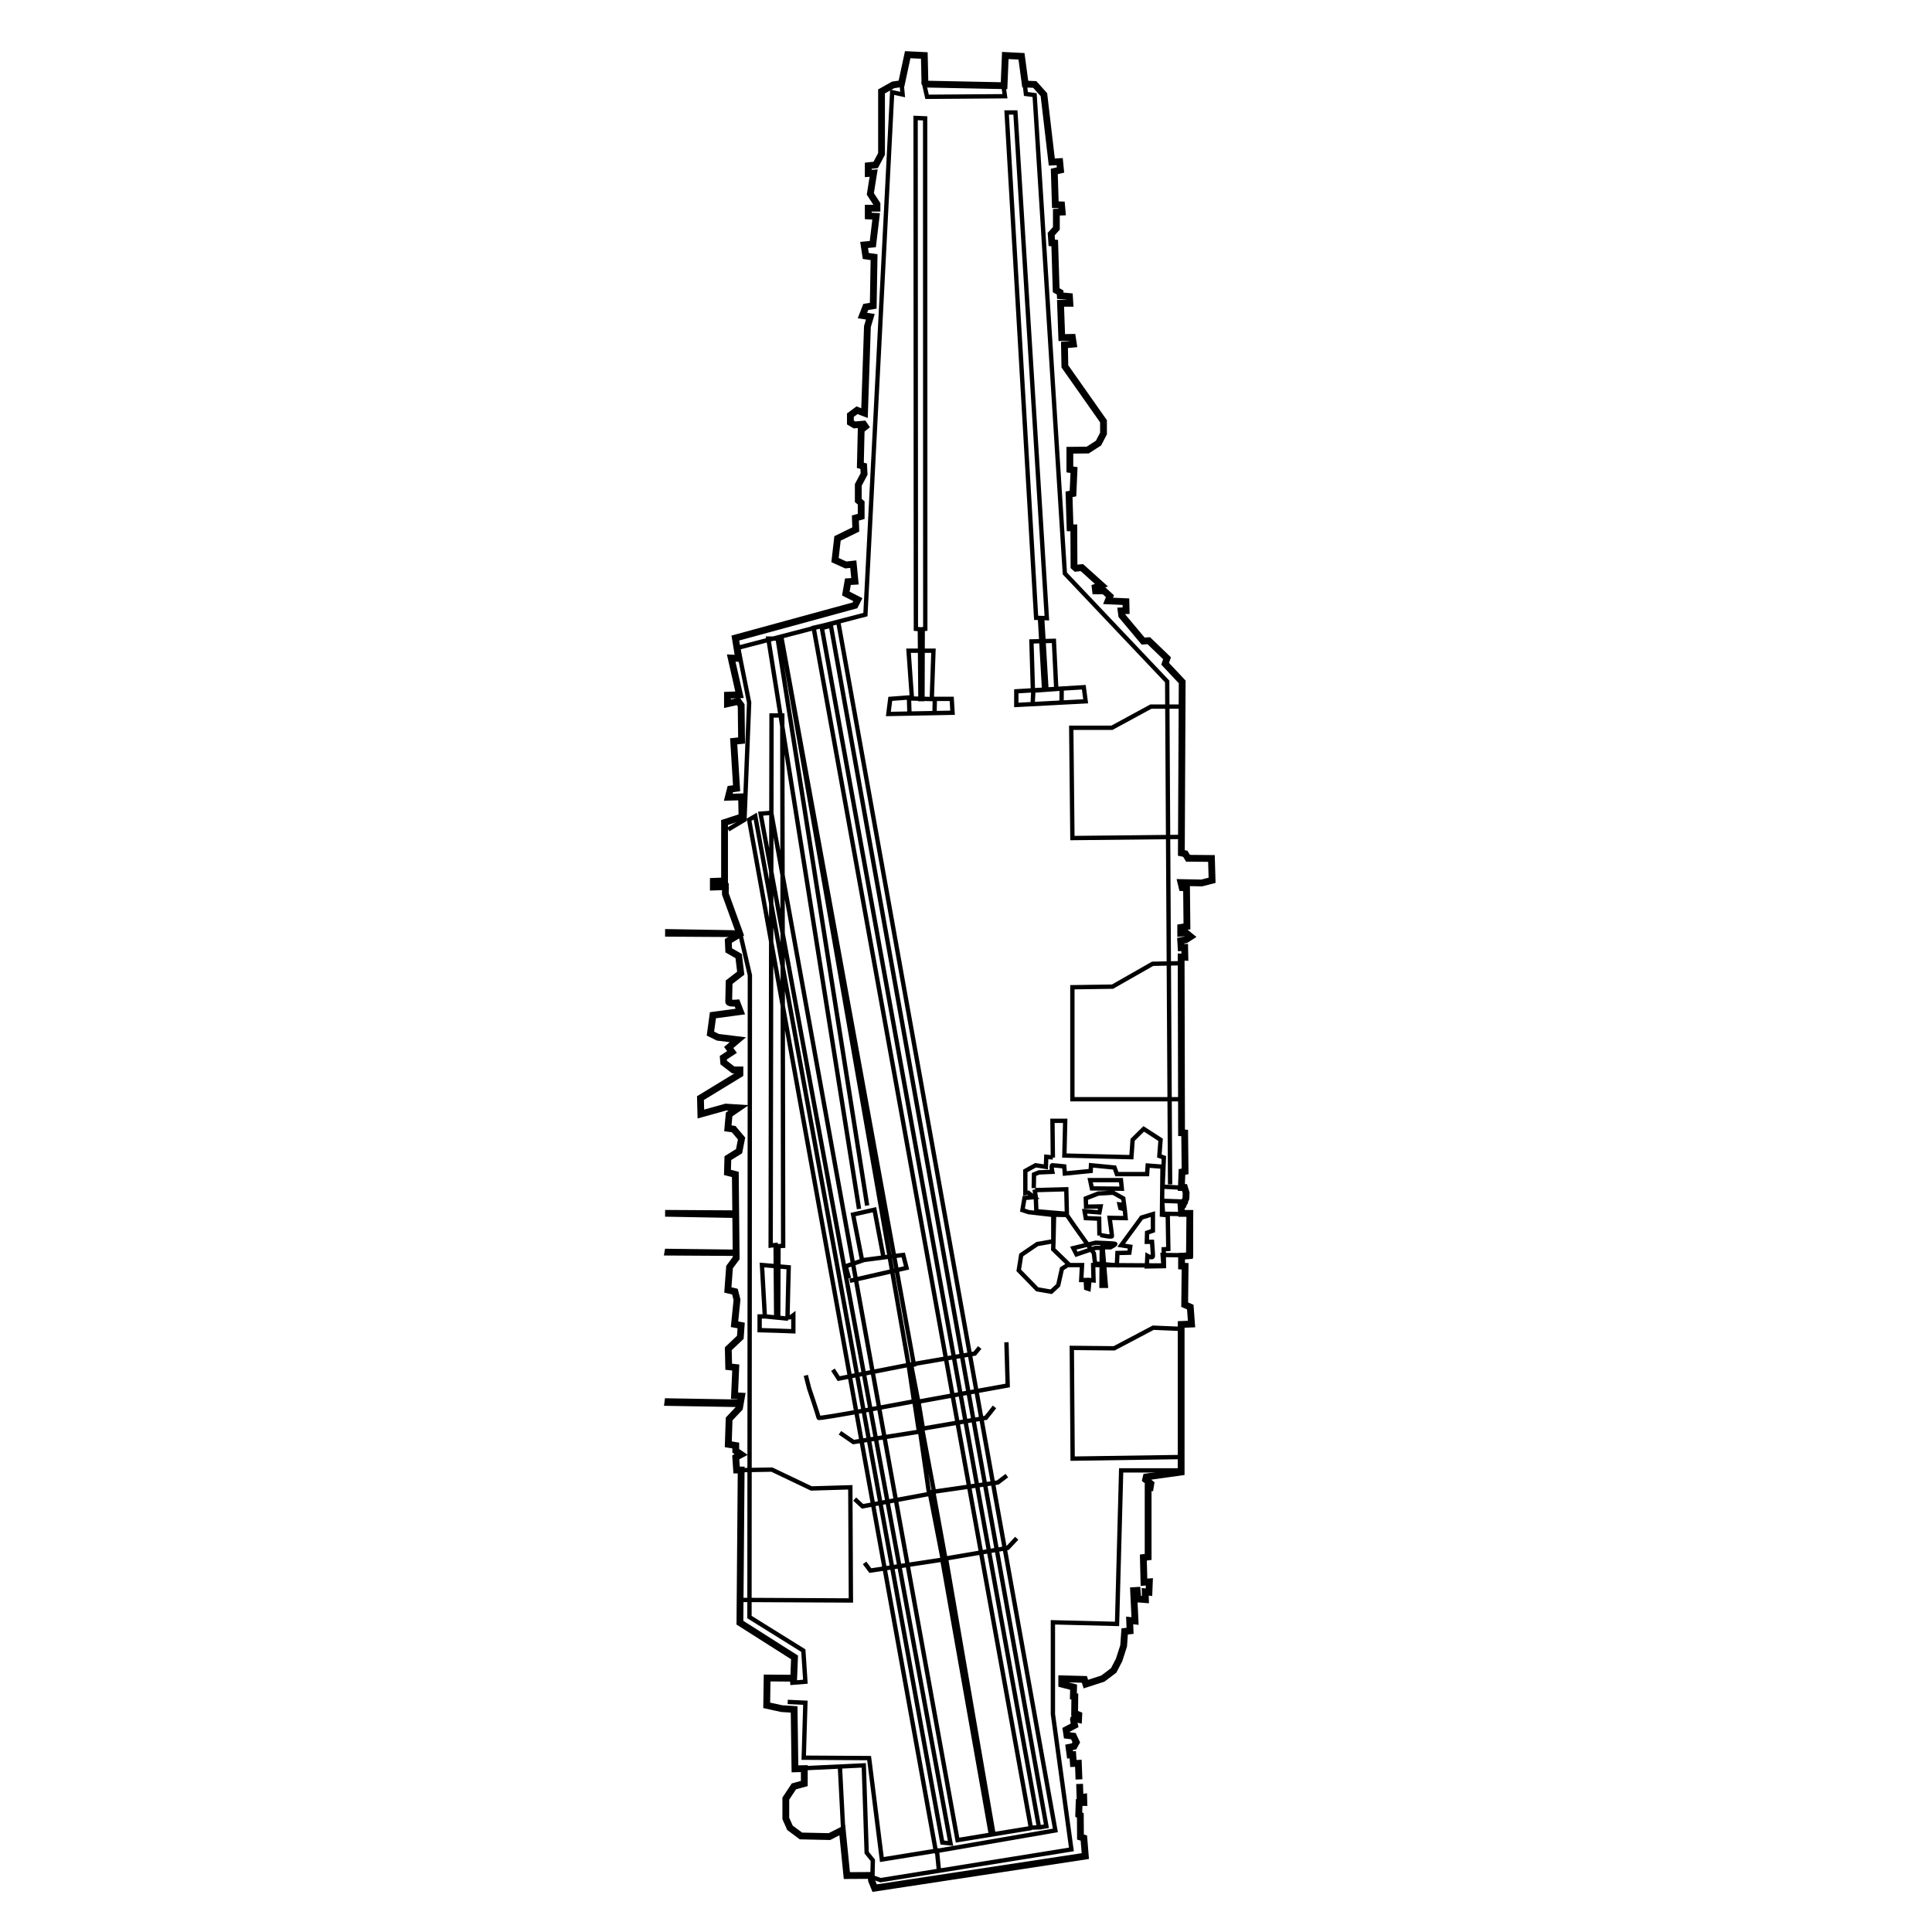 <?xml version="1.0" encoding="UTF-8" standalone="no"?>
<svg
   width="360mm"
   height="360mm"
   viewBox="-142 -9 360 360"
   version="1.1"
   id="svg1542"
   inkscape:version="1.2.1 (9c6d41e410, 2022-07-14)"
   sodipodi:docname="CVN-65.svg"
   xml:space="preserve"
   xmlns:inkscape="http://www.inkscape.org/namespaces/inkscape"
   xmlns:sodipodi="http://sodipodi.sourceforge.net/DTD/sodipodi-0.dtd"
   xmlns="http://www.w3.org/2000/svg"
   xmlns:svg="http://www.w3.org/2000/svg"
   xmlns:rdf="http://www.w3.org/1999/02/22-rdf-syntax-ns#"
   xmlns:cc="http://creativecommons.org/ns#"
   xmlns:dc="http://purl.org/dc/elements/1.1/"><title
     id="title294">CVN-65 USS Enterprise</title><defs
     id="defs1536" /><sodipodi:namedview
     id="base"
     pagecolor="#ffffff"
     bordercolor="#666666"
     borderopacity="1.0"
     inkscape:pageopacity="0.0"
     inkscape:pageshadow="2"
     inkscape:zoom="0.5"
     inkscape:cx="507"
     inkscape:cy="579"
     inkscape:document-units="mm"
     inkscape:current-layer="layer4"
     inkscape:document-rotation="0"
     showgrid="false"
     inkscape:window-width="1920"
     inkscape:window-height="1121"
     inkscape:window-x="2391"
     inkscape:window-y="140"
     inkscape:window-maximized="1"
     inkscape:snap-global="false"
     inkscape:showpageshadow="2"
     inkscape:pagecheckerboard="0"
     inkscape:deskcolor="#d1d1d1" /><g
     inkscape:groupmode="layer"
     id="layer4"
     inkscape:label="Outline"
     style="display:inline"><path
       id="path373"
       style="fill:none;stroke:#000000;stroke-width:1.268;stroke-dasharray:none"
       d="m 59.167,323.409 0.082,2.582 0.684,-0.108 0.027,0.995 H 59.085 l -0.082,2.259 0.301,0.134 0.027,4.034 0.629,0.188 0.274,3.362 -39.261,5.97 -0.575,-1.425 -0.109,-0.941 -4.489,0.026 -0.851,-8.481 -2.399,1.217 -5.301,-0.114 -2.051,-1.521 -0.774,-1.75 v -3.689 l 1.509,-2.282 1.935,-0.532 v -2.776 l -1.741,0.039 -0.155,-11.068 -2.322,-0.152 -2.786,-0.609 0.077,-5.096 4.953,0.039 0.155,-3.879 -10.176,-6.466 0.232,-28.449 h -0.851 l -0.155,-2.358 1.006,-0.533 -1.006,-0.685 v -0.989 l -1.393,-0.228 0.155,-4.716 1.935,-2.054 0.387,-2.206 -1.316,-0.077 0.232,-5.249 -1.316,-0.152 -0.077,-3.347 2.244,-2.13 0.155,-2.206 -1.238,-0.228 0.464,-4.564 -0.387,-1.521 -1.316,-0.304 0.31,-4.26 1.238,-1.673 -0.155,-15.594 -1.47,-0.38 0.077,-2.662 2.089,-1.293 0.464,-2.358 -1.47,-1.75 -1.083,-0.152 0.232,-2.586 1.78,-1.217 -2.399,-0.152 -4.643,1.293 -0.077,-2.967 7.352,-4.488 v -0.761 h -1.238 l -1.78,-1.369 -0.077,-0.913 1.625,-1.065 -0.619,-0.837 1.702,-1.445 -3.714,-0.456 -1.393,-0.685 0.464,-3.423 5.107,-0.685 -0.619,-1.597 c 0,0 -1.548,0.152 -1.548,-0.228 0,-0.38 0.077,-3.651 0.077,-3.651 l 2.167,-1.674 -0.387,-3.195 -1.857,-1.065 -0.077,-1.75 2.167,-1.293 -2.708,-7.455 v -1.369 l -2.244,0.077 v -1.065 l 2.089,-0.077 v -10.878 l 3.25,-1.065 -0.077,-3.727 -2.476,0.077 0.387,-1.521 1.161,-0.152 -0.542,-8.748 1.47,-0.152 -0.077,-6.542 -0.542,-0.761 -2.012,0.456 v -1.597 l 2.244,-0.077 -1.548,-6.846 1.393,0.077 -0.619,-3.803 22.287,-6.085 0.542,-1.065 -2.244,-1.141 0.387,-2.206 1.316,-0.076 -0.31,-3.195 -1.393,0.152 -2.012,-0.913 0.464,-4.032 3.405,-1.673 -0.077,-2.13 1.083,-0.304 v -2.511 l -0.542,-0.456 v -2.891 l 1.083,-2.054 -0.077,-1.445 -0.619,-0.152 0.155,-6.618 0.774,-0.609 -0.31,-0.456 -1.702,0.152 -0.774,-0.456 V 68.356 l 1.238,-0.913 1.393,0.532 0.542,-16.126 0.542,-1.826 -1.47,-0.228 0.619,-1.597 1.393,-0.228 0.155,-9.052 -1.548,-0.228 -0.31,-2.054 1.625,-0.152 0.619,-5.173 -1.47,-0.076 v -1.445 h 1.625 v -0.761 l -1.238,-1.902 0.619,-3.879 -1.006,0.076 v -1.445 l 1.393,-0.152 1.083,-2.054 V 8.035 l 2.167,-1.217 1.548,-0.228 1.161,-5.401 3.095,0.152 0.125,5.422 v 0 m -0.202,-0.097 14.935,0.304 0.232,-5.629 3.018,0.152 0.696,5.173 1.78,0.076 1.702,1.902 1.47,12.551 1.47,-0.076 0.155,1.559 -1.161,0.266 0.193,6.199 1.161,0.038 0.116,1.331 -1.083,0.038 v 3.005 l -0.967,1.065 0.116,1.635 0.542,0.038 0.271,8.786 0.735,0.418 0.039,0.609 1.702,0.152 0.077,1.255 h -1.741 l 0.232,6.39 1.973,-0.038 0.193,1.255 -1.664,0.152 0.077,3.994 7.197,10.231 v 2.282 l -0.929,1.788 -2.012,1.293 -3.328,0.038 v 3.575 l 0.774,0.114 -0.193,4.374 -0.735,0.152 0.193,6.237 h 0.696 l 0.039,7.226 0.348,0.304 1.122,-0.114 3.637,3.271 -1.161,0.418 0.077,0.647 h 1.586 l 1.083,0.989 -0.348,0.875 3.328,0.152 0.039,1.673 -0.929,0.038 0.116,0.875 3.985,4.754 1.045,-0.077 3.405,3.271 -0.348,1.027 3.173,3.385 -0.155,31.872 0.735,0.152 0.503,0.837 4.372,0.039 0.116,4.07 -1.935,0.494 -3.869,-0.077 0.232,0.951 0.813,0.039 0.077,7.188 -1.161,0.19 v 1.065 l 0.967,-0.077 0.89,0.723 -0.89,0.571 -0.967,0.19 0.077,1.293 0.658,-0.039 0.039,1.826 -0.696,-0.039 0.077,32.747 0.58,0.039 0.077,7.15 -0.58,0.114 -0.116,2.89 h 0.58 l 0.31,0.989 -0.039,1.027 -0.464,1.103 -0.464,-0.114 0.116,1.826 h 1.548 l -0.077,7.873 -1.47,0.114 v 1.826 l 0.658,0.039 -0.077,7.15 1.045,0.456 0.232,3.157 -1.935,0.077 v 27.498 l -6.5,0.913 -0.116,0.494 0.967,0.761 -0.116,0.723 -0.387,-0.039 v 12.969 l -0.89,0.114 0.116,4.602 1.006,-0.077 -0.077,1.94 -0.696,-0.077 0.039,1.445 -1.432,-0.114 -0.116,-1.597 -0.658,0.039 0.271,5.667 -1.006,-0.114 0.077,1.94 -1.006,0.114 -0.193,2.7 -0.851,2.624 -1.006,1.94 -2.012,1.521 -3.173,1.027 -0.271,-0.875 -4.218,-0.114 v 0.989 l 2.205,0.571 -0.039,1.712 0.271,0.039 -0.039,3.119 0.774,0.304 -0.039,0.837 c 0,0 -0.967,-0.228 -0.967,-0.077 0,0.152 0.232,1.179 0.232,1.179 l -1.586,0.837 0.155,1.027 1.199,0.152 0.542,1.141 -0.426,0.761 -0.929,0.19 0.193,1.407 0.503,-0.039 0.116,1.635 0.929,-0.039 0.116,3.005"
       inkscape:label="path373" /></g><g
     inkscape:groupmode="layer"
     id="layer5"
     inkscape:label="Accent"><path
       id="path578"
       style="fill:none;stroke:#000000;stroke-width:0.808"
       d="m -4.948,165.204 -12.717,-0.076 v -0.602 l 13.483,0.226 m -0.996,52.787 -12.487,-0.226 v -0.452 l 12.717,0.076 m -0.46,7.681 -12.41,-0.076 0.077,-0.452 12.487,0.151 m 0.766,28.54 -13.33,-0.226 0.077,-0.602 13.253,0.226 M 48.944,6.589 l 0.217,1.917 1.625,0.213 5.634,89.135 19.068,20.127 0.542,93.714 M 30.093,6.163 30.743,9.039 45.261,8.932 44.936,6.696 M -6.309,145.563 l 3.033,-1.81 0.867,-21.831 -2.058,-10.224 23.726,-6.176 4.984,-97.335 1.95,0.426 -0.217,-2.343 M 27.276,245.242 3.55,109.462 28.36,245.667 M 18.068,216.275 1.167,109.995 H 2.9 L 19.584,215.636 m -0.631,10.148 3.754,-0.489 m -6.358,4.367 10.572,-2.41 -0.613,-2.41 -3.677,0.452 -1.685,-8.886 -3.984,0.904 1.685,8.584 -3.064,1.054 0.613,2.259 m 12.87,22.741 -1.302,-6.702 11.874,-2.033 0.919,-1.13 m -12.257,9.94 -0.996,-6.702 -13.023,2.56 -1.072,-1.657 m 16.777,11.069 -0.843,-5.12 16.624,-3.012 -0.23,-8.057 M 29.219,257.675 28.376,252.103 c 0,0 -17.85,3.389 -17.85,3.087 0,-0.301 -1.762,-5.497 -1.762,-5.497 l -0.613,-2.41 m 23.902,21.762 -2.222,-11.822 11.874,-2.033 1.609,-2.033 m -12.181,16.265 -1.685,-11.672 -12.41,1.958 -2.528,-1.732 m 19.688,23.645 -2.298,-12.651 12.027,-1.732 1.685,-1.28 m -11.951,15.588 -2.375,-12.199 -12.564,2.334 -1.456,-1.355 m 25.817,62.2 -8.81,-51.13 11.491,-1.958 1.685,-1.807 m -4.826,55.121 -9.04,-51.13 -13.406,2.033 -1.073,-1.431 m -13.866,22.365 2.834,-0.226 -0.383,-5.798 -10.036,-6.25 0.077,-119.58 -1.762,-7.606 m 37.001,174.551 -0.383,-3.84 -10.265,1.657 -2.375,-18.901 -12.181,-0.076 0.306,-10.241 -3.294,-0.151 M 50.21,331.622 36.42,333.881 1.717,142.462 -0.275,142.613 35.118,334.483 33.586,334.333 -1.271,143.065 l -1.149,0.678 34.78,192.096 m -0.306,0.151 22.599,-3.916 -40.449,-225.154 -4.596,1.054 40.474,223.58 1.517,-0.053 -40.459,-223.489 1.685,-0.414 40.155,223.691 -1.382,0.23 m -48.969,-95.169 -0.108,-13.365 -0.921,0.106 0.163,-98.773 h 2.004 l 0.163,98.826 -0.867,0.054 -0.054,13.099 v 0 m -2.383,-7e-5 4.225,0.426 v 0 m -5.309,2.13 c 0.758,0 6.284,0.213 6.284,0.213 v -2.982 c 0,0 -1.083,0.852 -1.083,0.106 0,-0.746 0.217,-9.052 0.217,-9.052 l -4.984,-0.426 0.542,9.584 h -0.975 z m -4.117,50.265 21.126,0.106 -0.108,-21.086 -7.259,0.213 -7.367,-3.514 -5.742,0.106 m 18.436,55.384 0.613,11.898 v 0 M 77.788,264.98 H 66.91 l -0.766,28.615 -11.951,-0.301 v 17.094 l 3.447,25.226 -35.546,5.723 -1.532,-0.527 0.077,-3.163 -1.149,-1.431 -0.536,-16.265 -11.031,0.527 m 70.326,-81.854 -5.363,-0.226 -7.278,3.84 -7.891,-0.076 0.153,20.633 20.301,-0.301 M 63.245,230.599 h 0.813 l -0.596,-7.188 h 1.463 c 0,0 1.083,-0.532 0.867,-0.639 -0.217,-0.106 -3.629,-0.213 -3.629,-0.213 l -4.171,1.012 0.596,1.171 3.575,-1.225 h 1.138 z m -2.113,-19.701 0.325,1.544 5.579,0.054 -0.163,-1.597 z m 1.896,10.223 c 0,0 2.167,0.479 2.167,0.213 0,-0.266 -0.433,-3.408 -0.433,-3.408 l 2.979,0.054 -0.163,-1.651 -0.813,-0.213 -0.163,-0.692 0.867,0.106 -0.162,-1.225 -1.896,-1.065 -2.763,0.16 -2.329,0.905 0.054,1.544 2.708,-0.054 -0.217,1.118 -2.763,-0.213 0.217,1.278 2.492,0.106 0.054,3.142 m -11.971,-8.466 5.796,-0.16 0.108,4.579 -5.688,-0.479 -0.108,-2.662 -0.217,-1.384 m -0.163,-0.266 0.054,-2.556 0.921,-0.373 2.492,-0.106 c 0,0 -0.271,-1.225 0,-1.225 0.271,0 2.221,0.213 2.221,0.213 l 0.108,1.331 4.821,-0.479 0.054,-1.065 4.388,0.426 0.433,1.225 h 5.634 l 0.108,-1.597 2.763,0.213 -0.108,8.945 1.083,0.106 0.108,6.283 -0.867,0.054 0.054,3.142 -3.196,0.054 0.108,-1.97 c 0,0 1.029,0.586 1.029,0 0,-0.586 -0.163,-2.609 -0.163,-2.609 h -0.975 l 0.054,-1.704 1.083,-0.373 v -3.088 l -2.113,0.639 -3.792,5.165 1.679,0.266 -0.163,1.118 -2.221,0.054 -0.108,2.29 -4.063,-0.319 -0.217,-1.917 -3.684,-5.165 -1.354,-1.97 -2.383,-0.054 -0.108,4.952 -0.054,1.491 2.925,2.822 m -2.985,-19.91 -0.077,-6.853 h 2.375 l -0.153,6.476 12.487,0.301 0.23,-3.238 2.068,-2.033 3.141,2.033 -0.23,3.012 0.843,0.301 -0.23,5.422 4.213,0.226 0.077,2.56 -4.367,-0.151 0.153,2.41 5.133,0.076 0.077,7.681 -5.286,-0.076 0.153,1.958 -13.1,-0.076 0.077,2.862 -0.766,-0.076 -0.153,1.657 -0.46,-0.151 -0.077,-1.506 h -0.843 l 0.153,-2.786 h -2.681 l -1.073,0.678 -0.689,3.087 -1.302,1.205 -2.605,-0.452 -3.447,-3.539 0.46,-2.862 2.988,-2.033 2.988,-0.527 v -4.895 l -4.596,-0.527 -1.149,-0.377 0.383,-2.259 1.762,-0.151 -1.072,-0.828 -0.536,0.076 v -4.142 l 1.915,-1.054 1.915,0.301 0.077,-1.883 1.235,0.136 m 23.777,-36.199 -5.2,0.106 -7.475,4.26 -7.475,0.107 v 20.873 H 78.196 m 0,-73.161 h -5.742 l -7.259,3.94 H 57.611 l 0.217,20.553 20.368,-0.213 M 51.068,106.123 45.569,11.953 h 1.642 l 5.855,94.235 z m 1.478,13.244 -0.766,-13.205 h 0.41 l 0.793,13.205 z m -2.079,0.242 -0.274,-9.09 4.186,-0.108 0.438,8.929 m -4.405,2.904 c 0,-0.215 0.137,-2.555 0.137,-2.555 l 5.28,-0.377 -0.027,2.555 m -8.431,0.491 12.925,-0.68 -0.348,-2.624 -12.575,0.761 z m -17.507,-1.083 -0.356,-5e-5 -0.109,-13.017 -0.739,-0.081 -0.053,-95.2 1.78,0.076 0.025,95.123 -0.479,0.054 -0.041,12.586 z m -2.408,2.501 -0.082,-2.636 4.815,0.135 -0.055,2.636 m -8.603,0.129 11.963,-0.232 -0.155,-2.586 H 31.625 l 0.31,-8.976 H 27.292 l 0.619,8.672 -4.024,0.304 z"
       inkscape:export-filename="..\Shapes PNG\CVN-65.png"
       inkscape:export-xdpi="24.280001"
       inkscape:export-ydpi="24.280001" /></g></svg>
